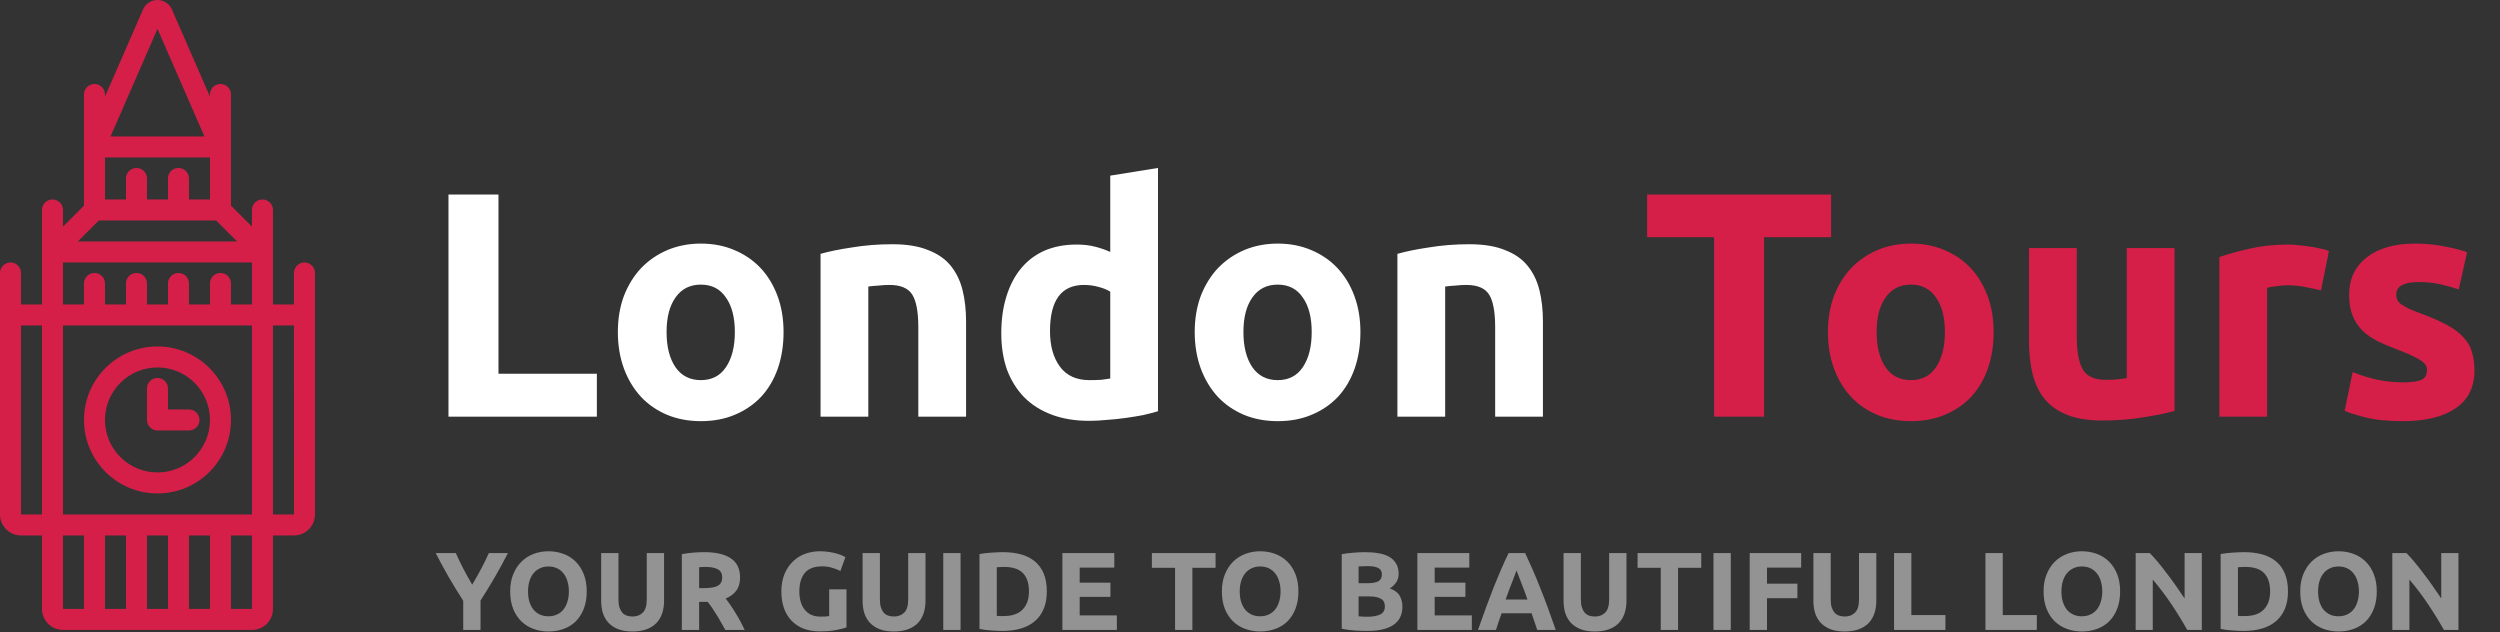 <svg width="2028" height="513" viewBox="0 0 2028 513" fill="none" xmlns="http://www.w3.org/2000/svg">
<rect x="0" y="0" width="2028" height="513" fill="#333333" stroke="none"/>
<path d="M127.752 281.045C94.824 281.045 68.133 307.739 68.133 340.664C68.133 373.588 94.824 400.282 127.752 400.282C160.677 400.282 187.371 373.588 187.371 340.664C187.332 307.755 160.661 281.084 127.752 281.045ZM127.752 383.249C104.231 383.249 85.167 364.181 85.167 340.664C85.167 317.147 104.231 298.078 127.752 298.078C151.269 298.078 170.338 317.147 170.338 340.664C170.306 364.173 151.257 383.222 127.752 383.249Z" fill="#D51F48"/>
<path d="M136.267 332.149V315.112C136.267 310.41 132.454 306.597 127.752 306.597C123.046 306.597 119.234 310.41 119.234 315.112V340.664C119.234 345.369 123.046 349.182 127.752 349.182H153.3C158.006 349.182 161.819 345.369 161.819 340.664C161.819 335.962 158.006 332.149 153.3 332.149H136.267Z" fill="#D51F48"/>
<path d="M17.033 434.349H34.067V493.968C34.078 503.368 41.697 510.99 51.1 511.001H204.404C213.804 510.99 221.426 503.368 221.438 493.968V434.349H238.471C247.875 434.337 255.493 426.719 255.504 417.316V221.43C255.504 216.724 251.691 212.912 246.986 212.912C242.284 212.912 238.471 216.724 238.471 221.43V246.978H221.438V170.326C221.438 165.624 217.625 161.811 212.919 161.811C208.217 161.811 204.404 165.624 204.404 170.326V183.835L187.371 166.802V76.645C187.371 71.939 183.558 68.126 178.852 68.126C174.15 68.126 170.338 71.939 170.338 76.645V78.411L139.355 7.423C137.249 2.87 132.68 -0.035 127.663 0C122.645 0.035 118.115 3.002 116.076 7.583L85.167 78.418V76.645C85.167 71.939 81.354 68.126 76.652 68.126C71.946 68.126 68.133 71.939 68.133 76.645V166.802L51.1 183.835V170.326C51.1 165.624 47.287 161.811 42.585 161.811C37.88 161.811 34.067 165.624 34.067 170.326V246.978H17.033V221.43C17.033 216.724 13.22 212.912 8.515 212.912C3.813 212.912 0 216.724 0 221.43V417.316C0.012 426.719 7.63 434.337 17.033 434.349ZM221.438 264.012H238.471L238.479 417.316H221.438V264.012ZM102.2 493.968H85.167V434.349H102.2V493.968ZM136.267 493.968H119.234V434.349H136.267V493.968ZM170.338 493.968H153.3V434.349H170.338V493.968ZM204.404 493.968H187.371V434.349H204.404V493.968ZM127.752 23.42L165.842 110.711H89.662L127.752 23.42ZM85.167 127.745H170.338V161.811H153.3V144.778C153.3 140.072 149.487 136.259 144.786 136.259C140.08 136.259 136.267 140.072 136.267 144.778V161.811H119.234V144.778C119.234 140.072 115.421 136.259 110.719 136.259C106.013 136.259 102.2 140.072 102.2 144.778V161.811H85.167V127.745ZM80.177 178.845H175.324L192.361 195.878H63.143L80.177 178.845ZM51.1 212.912H204.404V246.978H187.371V229.945C187.371 225.243 183.558 221.43 178.852 221.43C174.15 221.43 170.338 225.243 170.338 229.945V246.978H153.3V229.945C153.3 225.243 149.487 221.43 144.786 221.43C140.08 221.43 136.267 225.243 136.267 229.945V246.978H119.234V229.945C119.234 225.243 115.421 221.43 110.719 221.43C106.013 221.43 102.2 225.243 102.2 229.945V246.978H85.167V229.945C85.167 225.243 81.354 221.43 76.652 221.43C71.946 221.43 68.133 225.243 68.133 229.945V246.978H51.1V212.912ZM51.1 264.012H204.404V417.316H51.1V264.012ZM51.1 434.349H68.133V493.968H51.1V434.349ZM17.033 264.012H34.067V417.316H17.033V264.012Z" fill="#D51F48"/>
<path d="M484.18 303.16V338H363.8V157.82H404.36V303.16H484.18ZM635.624 269.36C635.624 280.107 634.064 289.987 630.944 299C627.824 307.84 623.317 315.467 617.424 321.88C611.531 328.12 604.424 332.973 596.104 336.44C587.957 339.907 578.771 341.64 568.544 341.64C558.491 341.64 549.304 339.907 540.984 336.44C532.837 332.973 525.817 328.12 519.924 321.88C514.031 315.467 509.437 307.84 506.144 299C502.851 289.987 501.204 280.107 501.204 269.36C501.204 258.613 502.851 248.82 506.144 239.98C509.611 231.14 514.291 223.6 520.184 217.36C526.251 211.12 533.357 206.267 541.504 202.8C549.824 199.333 558.837 197.6 568.544 197.6C578.424 197.6 587.437 199.333 595.584 202.8C603.904 206.267 611.011 211.12 616.904 217.36C622.797 223.6 627.391 231.14 630.684 239.98C633.977 248.82 635.624 258.613 635.624 269.36ZM596.104 269.36C596.104 257.4 593.677 248.04 588.824 241.28C584.144 234.347 577.384 230.88 568.544 230.88C559.704 230.88 552.857 234.347 548.004 241.28C543.151 248.04 540.724 257.4 540.724 269.36C540.724 281.32 543.151 290.853 548.004 297.96C552.857 304.893 559.704 308.36 568.544 308.36C577.384 308.36 584.144 304.893 588.824 297.96C593.677 290.853 596.104 281.32 596.104 269.36ZM665.634 205.92C672.22 204.013 680.714 202.28 691.114 200.72C701.514 198.987 712.434 198.12 723.874 198.12C735.487 198.12 745.107 199.68 752.734 202.8C760.534 205.747 766.687 209.993 771.194 215.54C775.7 221.087 778.907 227.673 780.814 235.3C782.72 242.927 783.674 251.42 783.674 260.78V338H744.934V265.46C744.934 252.98 743.287 244.14 739.994 238.94C736.7 233.74 730.547 231.14 721.534 231.14C718.76 231.14 715.814 231.313 712.694 231.66C709.574 231.833 706.8 232.093 704.374 232.44V338H665.634V205.92ZM851.759 268.58C851.759 280.54 854.446 290.16 859.819 297.44C865.192 304.72 873.166 308.36 883.739 308.36C887.206 308.36 890.412 308.273 893.359 308.1C896.306 307.753 898.732 307.407 900.639 307.06V236.6C898.212 235.04 895.006 233.74 891.019 232.7C887.206 231.66 883.306 231.14 879.319 231.14C860.946 231.14 851.759 243.62 851.759 268.58ZM939.379 333.58C935.912 334.62 931.926 335.66 927.419 336.7C922.912 337.567 918.146 338.347 913.119 339.04C908.266 339.733 903.239 340.253 898.039 340.6C893.012 341.12 888.159 341.38 883.479 341.38C872.212 341.38 862.159 339.733 853.319 336.44C844.479 333.147 837.026 328.467 830.959 322.4C824.892 316.16 820.212 308.707 816.919 300.04C813.799 291.2 812.239 281.32 812.239 270.4C812.239 259.307 813.626 249.34 816.399 240.5C819.172 231.487 823.159 223.86 828.359 217.62C833.559 211.38 839.886 206.613 847.339 203.32C854.966 200.027 863.632 198.38 873.339 198.38C878.712 198.38 883.479 198.9 887.639 199.94C891.972 200.98 896.306 202.453 900.639 204.36V142.48L939.379 136.24V333.58ZM1103.57 269.36C1103.57 280.107 1102.01 289.987 1098.89 299C1095.77 307.84 1091.27 315.467 1085.37 321.88C1079.48 328.12 1072.37 332.973 1064.05 336.44C1055.91 339.907 1046.72 341.64 1036.49 341.64C1026.44 341.64 1017.25 339.907 1008.93 336.44C1000.79 332.973 993.766 328.12 987.873 321.88C981.98 315.467 977.386 307.84 974.093 299C970.8 289.987 969.153 280.107 969.153 269.36C969.153 258.613 970.8 248.82 974.093 239.98C977.56 231.14 982.24 223.6 988.133 217.36C994.2 211.12 1001.31 206.267 1009.45 202.8C1017.77 199.333 1026.79 197.6 1036.49 197.6C1046.37 197.6 1055.39 199.333 1063.53 202.8C1071.85 206.267 1078.96 211.12 1084.85 217.36C1090.75 223.6 1095.34 231.14 1098.63 239.98C1101.93 248.82 1103.57 258.613 1103.57 269.36ZM1064.05 269.36C1064.05 257.4 1061.63 248.04 1056.77 241.28C1052.09 234.347 1045.33 230.88 1036.49 230.88C1027.65 230.88 1020.81 234.347 1015.95 241.28C1011.1 248.04 1008.67 257.4 1008.67 269.36C1008.67 281.32 1011.1 290.853 1015.95 297.96C1020.81 304.893 1027.65 308.36 1036.49 308.36C1045.33 308.36 1052.09 304.893 1056.77 297.96C1061.63 290.853 1064.05 281.32 1064.05 269.36ZM1133.58 205.92C1140.17 204.013 1148.66 202.28 1159.06 200.72C1169.46 198.987 1180.38 198.12 1191.82 198.12C1203.44 198.12 1213.06 199.68 1220.68 202.8C1228.48 205.747 1234.64 209.993 1239.14 215.54C1243.65 221.087 1246.86 227.673 1248.76 235.3C1250.67 242.927 1251.62 251.42 1251.62 260.78V338H1212.88V265.46C1212.88 252.98 1211.24 244.14 1207.94 238.94C1204.65 233.74 1198.5 231.14 1189.48 231.14C1186.71 231.14 1183.76 231.313 1180.64 231.66C1177.52 231.833 1174.75 232.093 1172.32 232.44V338H1133.58V205.92Z" fill="white"/>
<path d="M1485.39 157.82V192.4H1431.05V338H1390.49V192.4H1336.15V157.82H1485.39ZM1617.23 269.36C1617.23 280.107 1615.67 289.987 1612.55 299C1609.43 307.84 1604.92 315.467 1599.03 321.88C1593.13 328.12 1586.03 332.973 1577.71 336.44C1569.56 339.907 1560.37 341.64 1550.15 341.64C1540.09 341.64 1530.91 339.907 1522.59 336.44C1514.44 332.973 1507.42 328.12 1501.53 321.88C1495.63 315.467 1491.04 307.84 1487.75 299C1484.45 289.987 1482.81 280.107 1482.81 269.36C1482.81 258.613 1484.45 248.82 1487.75 239.98C1491.21 231.14 1495.89 223.6 1501.79 217.36C1507.85 211.12 1514.96 206.267 1523.11 202.8C1531.43 199.333 1540.44 197.6 1550.15 197.6C1560.03 197.6 1569.04 199.333 1577.19 202.8C1585.51 206.267 1592.61 211.12 1598.51 217.36C1604.4 223.6 1608.99 231.14 1612.29 239.98C1615.58 248.82 1617.23 258.613 1617.23 269.36ZM1577.71 269.36C1577.71 257.4 1575.28 248.04 1570.43 241.28C1565.75 234.347 1558.99 230.88 1550.15 230.88C1541.31 230.88 1534.46 234.347 1529.61 241.28C1524.75 248.04 1522.33 257.4 1522.33 269.36C1522.33 281.32 1524.75 290.853 1529.61 297.96C1534.46 304.893 1541.31 308.36 1550.15 308.36C1558.99 308.36 1565.75 304.893 1570.43 297.96C1575.28 290.853 1577.71 281.32 1577.71 269.36ZM1763.98 333.32C1757.39 335.227 1748.9 336.96 1738.5 338.52C1728.1 340.253 1717.18 341.12 1705.74 341.12C1694.12 341.12 1684.42 339.56 1676.62 336.44C1668.99 333.32 1662.92 328.987 1658.42 323.44C1653.91 317.72 1650.7 310.96 1648.8 303.16C1646.89 295.36 1645.94 286.78 1645.94 277.42V201.24H1684.68V272.74C1684.68 285.22 1686.32 294.233 1689.62 299.78C1692.91 305.327 1699.06 308.1 1708.08 308.1C1710.85 308.1 1713.8 308.013 1716.92 307.84C1720.04 307.493 1722.81 307.147 1725.24 306.8V201.24H1763.98V333.32ZM1882.76 235.56C1879.29 234.693 1875.22 233.827 1870.54 232.96C1865.86 231.92 1860.83 231.4 1855.46 231.4C1853.03 231.4 1850.09 231.66 1846.62 232.18C1843.33 232.527 1840.81 232.96 1839.08 233.48V338H1800.34V208.52C1807.27 206.093 1815.42 203.84 1824.78 201.76C1834.31 199.507 1844.89 198.38 1856.5 198.38C1858.58 198.38 1861.09 198.553 1864.04 198.9C1866.99 199.073 1869.93 199.42 1872.88 199.94C1875.83 200.287 1878.77 200.807 1881.72 201.5C1884.67 202.02 1887.18 202.713 1889.26 203.58L1882.76 235.56ZM1949.29 310.18C1956.39 310.18 1961.42 309.487 1964.37 308.1C1967.31 306.713 1968.79 304.027 1968.79 300.04C1968.79 296.92 1966.88 294.233 1963.07 291.98C1959.25 289.553 1953.45 286.867 1945.65 283.92C1939.58 281.667 1934.03 279.327 1929.01 276.9C1924.15 274.473 1919.99 271.613 1916.53 268.32C1913.06 264.853 1910.37 260.78 1908.47 256.1C1906.56 251.42 1905.61 245.787 1905.61 239.2C1905.61 226.373 1910.37 216.233 1919.91 208.78C1929.44 201.327 1942.53 197.6 1959.17 197.6C1967.49 197.6 1975.46 198.38 1983.09 199.94C1990.71 201.327 1996.78 202.887 2001.29 204.62L1994.53 234.78C1990.02 233.22 1985.08 231.833 1979.71 230.62C1974.51 229.407 1968.61 228.8 1962.03 228.8C1949.89 228.8 1943.83 232.18 1943.83 238.94C1943.83 240.5 1944.09 241.887 1944.61 243.1C1945.13 244.313 1946.17 245.527 1947.73 246.74C1949.29 247.78 1951.37 248.993 1953.97 250.38C1956.74 251.593 1960.21 252.98 1964.37 254.54C1972.86 257.66 1979.88 260.78 1985.43 263.9C1990.97 266.847 1995.31 270.14 1998.43 273.78C2001.72 277.247 2003.97 281.147 2005.19 285.48C2006.57 289.813 2007.27 294.84 2007.27 300.56C2007.27 314.08 2002.15 324.307 1991.93 331.24C1981.87 338.173 1967.57 341.64 1949.03 341.64C1936.89 341.64 1926.75 340.6 1918.61 338.52C1910.63 336.44 1905.09 334.707 1901.97 333.32L1908.47 301.86C1915.05 304.46 1921.81 306.54 1928.75 308.1C1935.68 309.487 1942.53 310.18 1949.29 310.18Z" fill="#D51F48"/>
<path d="M383.06 474.28C385.58 470.02 387.98 465.76 390.26 461.5C392.54 457.24 394.64 452.95 396.56 448.63H412.04C408.62 455.35 405.08 461.86 401.42 468.16C397.76 474.46 393.89 480.79 389.81 487.15V511H375.77V487.33C371.69 480.97 367.79 474.61 364.07 468.25C360.41 461.89 356.87 455.35 353.45 448.63H369.74C371.66 452.95 373.73 457.24 375.95 461.5C378.17 465.76 380.54 470.02 383.06 474.28ZM428.349 479.77C428.349 482.83 428.709 485.59 429.429 488.05C430.209 490.51 431.289 492.64 432.669 494.44C434.109 496.18 435.849 497.53 437.889 498.49C439.929 499.45 442.269 499.93 444.909 499.93C447.489 499.93 449.799 499.45 451.839 498.49C453.939 497.53 455.679 496.18 457.059 494.44C458.499 492.64 459.579 490.51 460.299 488.05C461.079 485.59 461.469 482.83 461.469 479.77C461.469 476.71 461.079 473.95 460.299 471.49C459.579 468.97 458.499 466.84 457.059 465.1C455.679 463.3 453.939 461.92 451.839 460.96C449.799 460 447.489 459.52 444.909 459.52C442.269 459.52 439.929 460.03 437.889 461.05C435.849 462.01 434.109 463.39 432.669 465.19C431.289 466.93 430.209 469.06 429.429 471.58C428.709 474.04 428.349 476.77 428.349 479.77ZM475.959 479.77C475.959 485.11 475.149 489.82 473.529 493.9C471.969 497.92 469.809 501.31 467.049 504.07C464.289 506.77 460.989 508.81 457.149 510.19C453.369 511.57 449.289 512.26 444.909 512.26C440.649 512.26 436.629 511.57 432.849 510.19C429.069 508.81 425.769 506.77 422.949 504.07C420.129 501.31 417.909 497.92 416.289 493.9C414.669 489.82 413.859 485.11 413.859 479.77C413.859 474.43 414.699 469.75 416.379 465.73C418.059 461.65 420.309 458.23 423.129 455.47C426.009 452.71 429.309 450.64 433.029 449.26C436.809 447.88 440.769 447.19 444.909 447.19C449.169 447.19 453.189 447.88 456.969 449.26C460.749 450.64 464.049 452.71 466.869 455.47C469.689 458.23 471.909 461.65 473.529 465.73C475.149 469.75 475.959 474.43 475.959 479.77ZM512.953 512.26C508.573 512.26 504.793 511.66 501.613 510.46C498.433 509.2 495.793 507.49 493.693 505.33C491.653 503.11 490.123 500.5 489.103 497.5C488.143 494.44 487.663 491.08 487.663 487.42V448.63H501.703V486.25C501.703 488.77 501.973 490.93 502.513 492.73C503.113 494.47 503.893 495.91 504.853 497.05C505.873 498.13 507.073 498.91 508.453 499.39C509.893 499.87 511.453 500.11 513.133 500.11C516.553 500.11 519.313 499.06 521.413 496.96C523.573 494.86 524.653 491.29 524.653 486.25V448.63H538.693V487.42C538.693 491.08 538.183 494.44 537.163 497.5C536.143 500.56 534.583 503.2 532.483 505.42C530.383 507.58 527.713 509.26 524.473 510.46C521.233 511.66 517.393 512.26 512.953 512.26ZM571.365 447.91C580.725 447.91 587.895 449.59 592.875 452.95C597.855 456.25 600.345 461.41 600.345 468.43C600.345 472.81 599.325 476.38 597.285 479.14C595.305 481.84 592.425 483.97 588.645 485.53C589.905 487.09 591.225 488.89 592.605 490.93C593.985 492.91 595.335 495.01 596.655 497.23C598.035 499.39 599.355 501.67 600.615 504.07C601.875 506.41 603.045 508.72 604.125 511H588.375C587.235 508.96 586.065 506.89 584.865 504.79C583.725 502.69 582.525 500.65 581.265 498.67C580.065 496.69 578.865 494.83 577.665 493.09C576.465 491.29 575.265 489.67 574.065 488.23H567.135V511H553.095V449.53C556.155 448.93 559.305 448.51 562.545 448.27C565.845 448.03 568.785 447.91 571.365 447.91ZM572.175 459.88C571.155 459.88 570.225 459.91 569.385 459.97C568.605 460.03 567.855 460.09 567.135 460.15V477.07H571.095C576.375 477.07 580.155 476.41 582.435 475.09C584.715 473.77 585.855 471.52 585.855 468.34C585.855 465.28 584.685 463.12 582.345 461.86C580.065 460.54 576.675 459.88 572.175 459.88ZM666.966 459.43C660.426 459.43 655.686 461.26 652.746 464.92C649.866 468.52 648.426 473.47 648.426 479.77C648.426 482.83 648.786 485.62 649.506 488.14C650.226 490.6 651.306 492.73 652.746 494.53C654.186 496.33 655.986 497.74 658.146 498.76C660.306 499.72 662.826 500.2 665.706 500.2C667.266 500.2 668.586 500.17 669.666 500.11C670.806 500.05 671.796 499.93 672.636 499.75V478.06H686.676V508.93C684.996 509.59 682.296 510.28 678.576 511C674.856 511.78 670.266 512.17 664.806 512.17C660.126 512.17 655.866 511.45 652.026 510.01C648.246 508.57 645.006 506.47 642.306 503.71C639.606 500.95 637.506 497.56 636.006 493.54C634.566 489.52 633.846 484.93 633.846 479.77C633.846 474.55 634.656 469.93 636.276 465.91C637.896 461.89 640.116 458.5 642.936 455.74C645.756 452.92 649.056 450.79 652.836 449.35C656.676 447.91 660.756 447.19 665.076 447.19C668.016 447.19 670.656 447.4 672.996 447.82C675.396 448.18 677.436 448.63 679.116 449.17C680.856 449.65 682.266 450.16 683.346 450.7C684.486 451.24 685.296 451.66 685.776 451.96L681.726 463.21C679.806 462.19 677.586 461.32 675.066 460.6C672.606 459.82 669.906 459.43 666.966 459.43ZM725.029 512.26C720.649 512.26 716.869 511.66 713.689 510.46C710.509 509.2 707.869 507.49 705.769 505.33C703.729 503.11 702.199 500.5 701.179 497.5C700.219 494.44 699.739 491.08 699.739 487.42V448.63H713.779V486.25C713.779 488.77 714.049 490.93 714.589 492.73C715.189 494.47 715.969 495.91 716.929 497.05C717.949 498.13 719.149 498.91 720.529 499.39C721.969 499.87 723.529 500.11 725.209 500.11C728.629 500.11 731.389 499.06 733.489 496.96C735.649 494.86 736.729 491.29 736.729 486.25V448.63H750.769V487.42C750.769 491.08 750.259 494.44 749.239 497.5C748.219 500.56 746.659 503.2 744.559 505.42C742.459 507.58 739.789 509.26 736.549 510.46C733.309 511.66 729.469 512.26 725.029 512.26ZM765.172 448.63H779.212V511H765.172V448.63ZM808.588 499.57C809.248 499.63 809.998 499.69 810.838 499.75C811.738 499.75 812.788 499.75 813.988 499.75C821.008 499.75 826.198 497.98 829.558 494.44C832.978 490.9 834.688 486.01 834.688 479.77C834.688 473.23 833.068 468.28 829.828 464.92C826.588 461.56 821.458 459.88 814.438 459.88C813.478 459.88 812.488 459.91 811.468 459.97C810.448 459.97 809.488 460.03 808.588 460.15V499.57ZM849.178 479.77C849.178 485.17 848.338 489.88 846.658 493.9C844.978 497.92 842.578 501.25 839.458 503.89C836.398 506.53 832.648 508.51 828.208 509.83C823.768 511.15 818.788 511.81 813.268 511.81C810.748 511.81 807.808 511.69 804.448 511.45C801.088 511.27 797.788 510.85 794.548 510.19V449.44C797.788 448.84 801.148 448.45 804.628 448.27C808.168 448.03 811.198 447.91 813.718 447.91C819.058 447.91 823.888 448.51 828.208 449.71C832.588 450.91 836.338 452.8 839.458 455.38C842.578 457.96 844.978 461.26 846.658 465.28C848.338 469.3 849.178 474.13 849.178 479.77ZM861.806 511V448.63H903.926V460.42H875.846V472.66H900.776V484.18H875.846V499.21H905.996V511H861.806ZM986.067 448.63V460.6H967.257V511H953.217V460.6H934.407V448.63H986.067ZM1005.67 479.77C1005.67 482.83 1006.03 485.59 1006.75 488.05C1007.53 490.51 1008.61 492.64 1009.99 494.44C1011.43 496.18 1013.17 497.53 1015.21 498.49C1017.25 499.45 1019.59 499.93 1022.23 499.93C1024.81 499.93 1027.12 499.45 1029.16 498.49C1031.26 497.53 1033 496.18 1034.38 494.44C1035.82 492.64 1036.9 490.51 1037.62 488.05C1038.4 485.59 1038.79 482.83 1038.79 479.77C1038.79 476.71 1038.4 473.95 1037.62 471.49C1036.9 468.97 1035.82 466.84 1034.38 465.1C1033 463.3 1031.26 461.92 1029.16 460.96C1027.12 460 1024.81 459.52 1022.23 459.52C1019.59 459.52 1017.25 460.03 1015.21 461.05C1013.17 462.01 1011.43 463.39 1009.99 465.19C1008.61 466.93 1007.53 469.06 1006.75 471.58C1006.03 474.04 1005.67 476.77 1005.67 479.77ZM1053.28 479.77C1053.28 485.11 1052.47 489.82 1050.85 493.9C1049.29 497.92 1047.13 501.31 1044.37 504.07C1041.61 506.77 1038.31 508.81 1034.47 510.19C1030.69 511.57 1026.61 512.26 1022.23 512.26C1017.97 512.26 1013.95 511.57 1010.17 510.19C1006.39 508.81 1003.09 506.77 1000.27 504.07C997.451 501.31 995.231 497.92 993.611 493.9C991.991 489.82 991.181 485.11 991.181 479.77C991.181 474.43 992.021 469.75 993.701 465.73C995.381 461.65 997.631 458.23 1000.45 455.47C1003.33 452.71 1006.63 450.64 1010.35 449.26C1014.13 447.88 1018.09 447.19 1022.23 447.19C1026.49 447.19 1030.51 447.88 1034.29 449.26C1038.07 450.64 1041.37 452.71 1044.19 455.47C1047.01 458.23 1049.23 461.65 1050.85 465.73C1052.47 469.75 1053.28 474.43 1053.28 479.77ZM1109.2 511.81C1105.78 511.81 1102.36 511.69 1098.94 511.45C1095.58 511.27 1092.07 510.79 1088.41 510.01V449.53C1091.29 448.99 1094.44 448.6 1097.86 448.36C1101.28 448.06 1104.46 447.91 1107.4 447.91C1111.36 447.91 1114.99 448.21 1118.29 448.81C1121.65 449.35 1124.53 450.31 1126.93 451.69C1129.33 453.07 1131.19 454.9 1132.51 457.18C1133.89 459.4 1134.58 462.16 1134.58 465.46C1134.58 470.44 1132.18 474.37 1127.38 477.25C1131.34 478.75 1134.04 480.79 1135.48 483.37C1136.92 485.95 1137.64 488.86 1137.64 492.1C1137.64 498.64 1135.24 503.56 1130.44 506.86C1125.7 510.16 1118.62 511.81 1109.2 511.81ZM1102.09 483.82V499.93C1103.11 500.05 1104.22 500.14 1105.42 500.2C1106.62 500.26 1107.94 500.29 1109.38 500.29C1113.58 500.29 1116.97 499.69 1119.55 498.49C1122.13 497.29 1123.42 495.07 1123.42 491.83C1123.42 488.95 1122.34 486.91 1120.18 485.71C1118.02 484.45 1114.93 483.82 1110.91 483.82H1102.09ZM1102.09 473.11H1108.93C1113.25 473.11 1116.34 472.57 1118.2 471.49C1120.06 470.35 1120.99 468.55 1120.99 466.09C1120.99 463.57 1120.03 461.8 1118.11 460.78C1116.19 459.76 1113.37 459.25 1109.65 459.25C1108.45 459.25 1107.16 459.28 1105.78 459.34C1104.4 459.34 1103.17 459.4 1102.09 459.52V473.11ZM1149.77 511V448.63H1191.89V460.42H1163.81V472.66H1188.74V484.18H1163.81V499.21H1193.96V511H1149.77ZM1247.01 511C1246.35 508.84 1245.6 506.62 1244.76 504.34C1243.98 502.06 1243.2 499.78 1242.42 497.5H1218.12C1217.34 499.78 1216.53 502.06 1215.69 504.34C1214.91 506.62 1214.19 508.84 1213.53 511H1198.95C1201.29 504.28 1203.51 498.07 1205.61 492.37C1207.71 486.67 1209.75 481.3 1211.73 476.26C1213.77 471.22 1215.75 466.45 1217.67 461.95C1219.65 457.39 1221.69 452.95 1223.79 448.63H1237.2C1239.24 452.95 1241.25 457.39 1243.23 461.95C1245.21 466.45 1247.19 471.22 1249.17 476.26C1251.21 481.3 1253.28 486.67 1255.38 492.37C1257.48 498.07 1259.7 504.28 1262.04 511H1247.01ZM1230.18 462.76C1229.88 463.66 1229.43 464.89 1228.83 466.45C1228.23 468.01 1227.54 469.81 1226.76 471.85C1225.98 473.89 1225.11 476.14 1224.15 478.6C1223.25 481.06 1222.32 483.64 1221.36 486.34H1239.09C1238.13 483.64 1237.2 481.06 1236.3 478.6C1235.4 476.14 1234.53 473.89 1233.69 471.85C1232.91 469.81 1232.22 468.01 1231.62 466.45C1231.02 464.89 1230.54 463.66 1230.18 462.76ZM1293.65 512.26C1289.27 512.26 1285.49 511.66 1282.31 510.46C1279.13 509.2 1276.49 507.49 1274.39 505.33C1272.35 503.11 1270.82 500.5 1269.8 497.5C1268.84 494.44 1268.36 491.08 1268.36 487.42V448.63H1282.4V486.25C1282.4 488.77 1282.67 490.93 1283.21 492.73C1283.81 494.47 1284.59 495.91 1285.55 497.05C1286.57 498.13 1287.77 498.91 1289.15 499.39C1290.59 499.87 1292.15 500.11 1293.83 500.11C1297.25 500.11 1300.01 499.06 1302.11 496.96C1304.27 494.86 1305.35 491.29 1305.35 486.25V448.63H1319.39V487.42C1319.39 491.08 1318.88 494.44 1317.86 497.5C1316.84 500.56 1315.28 503.2 1313.18 505.42C1311.08 507.58 1308.41 509.26 1305.17 510.46C1301.93 511.66 1298.09 512.26 1293.65 512.26ZM1380.05 448.63V460.6H1361.24V511H1347.2V460.6H1328.39V448.63H1380.05ZM1389.98 448.63H1404.02V511H1389.98V448.63ZM1419.35 511V448.63H1461.11V460.42H1433.39V473.47H1458.05V485.26H1433.39V511H1419.35ZM1496.32 512.26C1491.94 512.26 1488.16 511.66 1484.98 510.46C1481.8 509.2 1479.16 507.49 1477.06 505.33C1475.02 503.11 1473.49 500.5 1472.47 497.5C1471.51 494.44 1471.03 491.08 1471.03 487.42V448.63H1485.07V486.25C1485.07 488.77 1485.34 490.93 1485.88 492.73C1486.48 494.47 1487.26 495.91 1488.22 497.05C1489.24 498.13 1490.44 498.91 1491.82 499.39C1493.26 499.87 1494.82 500.11 1496.5 500.11C1499.92 500.11 1502.68 499.06 1504.78 496.96C1506.94 494.86 1508.02 491.29 1508.02 486.25V448.63H1522.06V487.42C1522.06 491.08 1521.55 494.44 1520.53 497.5C1519.51 500.56 1517.95 503.2 1515.85 505.42C1513.75 507.58 1511.08 509.26 1507.84 510.46C1504.6 511.66 1500.76 512.26 1496.32 512.26ZM1578.13 498.94V511H1536.46V448.63H1550.5V498.94H1578.13ZM1652.27 498.94V511H1610.6V448.63H1624.64V498.94H1652.27ZM1672.24 479.77C1672.24 482.83 1672.6 485.59 1673.32 488.05C1674.1 490.51 1675.18 492.64 1676.56 494.44C1678 496.18 1679.74 497.53 1681.78 498.49C1683.82 499.45 1686.16 499.93 1688.8 499.93C1691.38 499.93 1693.69 499.45 1695.73 498.49C1697.83 497.53 1699.57 496.18 1700.95 494.44C1702.39 492.64 1703.47 490.51 1704.19 488.05C1704.97 485.59 1705.36 482.83 1705.36 479.77C1705.36 476.71 1704.97 473.95 1704.19 471.49C1703.47 468.97 1702.39 466.84 1700.95 465.1C1699.57 463.3 1697.83 461.92 1695.73 460.96C1693.69 460 1691.38 459.52 1688.8 459.52C1686.16 459.52 1683.82 460.03 1681.78 461.05C1679.74 462.01 1678 463.39 1676.56 465.19C1675.18 466.93 1674.1 469.06 1673.32 471.58C1672.6 474.04 1672.24 476.77 1672.24 479.77ZM1719.85 479.77C1719.85 485.11 1719.04 489.82 1717.42 493.9C1715.86 497.92 1713.7 501.31 1710.94 504.07C1708.18 506.77 1704.88 508.81 1701.04 510.19C1697.26 511.57 1693.18 512.26 1688.8 512.26C1684.54 512.26 1680.52 511.57 1676.74 510.19C1672.96 508.81 1669.66 506.77 1666.84 504.07C1664.02 501.31 1661.8 497.92 1660.18 493.9C1658.56 489.82 1657.75 485.11 1657.75 479.77C1657.75 474.43 1658.59 469.75 1660.27 465.73C1661.95 461.65 1664.2 458.23 1667.02 455.47C1669.9 452.71 1673.2 450.64 1676.92 449.26C1680.7 447.88 1684.66 447.19 1688.8 447.19C1693.06 447.19 1697.08 447.88 1700.86 449.26C1704.64 450.64 1707.94 452.71 1710.76 455.47C1713.58 458.23 1715.8 461.65 1717.42 465.73C1719.04 469.75 1719.85 474.43 1719.85 479.77ZM1774.31 511C1770.29 503.86 1765.94 496.81 1761.26 489.85C1756.58 482.89 1751.6 476.32 1746.32 470.14V511H1732.46V448.63H1743.89C1745.87 450.61 1748.06 453.04 1750.46 455.92C1752.86 458.8 1755.29 461.89 1757.75 465.19C1760.27 468.43 1762.76 471.82 1765.22 475.36C1767.68 478.84 1769.99 482.2 1772.15 485.44V448.63H1786.1V511H1774.31ZM1815.42 499.57C1816.08 499.63 1816.83 499.69 1817.67 499.75C1818.57 499.75 1819.62 499.75 1820.82 499.75C1827.84 499.75 1833.03 497.98 1836.39 494.44C1839.81 490.9 1841.52 486.01 1841.52 479.77C1841.52 473.23 1839.9 468.28 1836.66 464.92C1833.42 461.56 1828.29 459.88 1821.27 459.88C1820.31 459.88 1819.32 459.91 1818.3 459.97C1817.28 459.97 1816.32 460.03 1815.42 460.15V499.57ZM1856.01 479.77C1856.01 485.17 1855.17 489.88 1853.49 493.9C1851.81 497.92 1849.41 501.25 1846.29 503.89C1843.23 506.53 1839.48 508.51 1835.04 509.83C1830.6 511.15 1825.62 511.81 1820.1 511.81C1817.58 511.81 1814.64 511.69 1811.28 511.45C1807.92 511.27 1804.62 510.85 1801.38 510.19V449.44C1804.62 448.84 1807.98 448.45 1811.46 448.27C1815 448.03 1818.03 447.91 1820.55 447.91C1825.89 447.91 1830.72 448.51 1835.04 449.71C1839.42 450.91 1843.17 452.8 1846.29 455.38C1849.41 457.96 1851.81 461.26 1853.49 465.28C1855.17 469.3 1856.01 474.13 1856.01 479.77ZM1880.43 479.77C1880.43 482.83 1880.79 485.59 1881.51 488.05C1882.29 490.51 1883.37 492.64 1884.75 494.44C1886.19 496.18 1887.93 497.53 1889.97 498.49C1892.01 499.45 1894.35 499.93 1896.99 499.93C1899.57 499.93 1901.88 499.45 1903.92 498.49C1906.02 497.53 1907.76 496.18 1909.14 494.44C1910.58 492.64 1911.66 490.51 1912.38 488.05C1913.16 485.59 1913.55 482.83 1913.55 479.77C1913.55 476.71 1913.16 473.95 1912.38 471.49C1911.66 468.97 1910.58 466.84 1909.14 465.1C1907.76 463.3 1906.02 461.92 1903.92 460.96C1901.88 460 1899.57 459.52 1896.99 459.52C1894.35 459.52 1892.01 460.03 1889.97 461.05C1887.93 462.01 1886.19 463.39 1884.75 465.19C1883.37 466.93 1882.29 469.06 1881.51 471.58C1880.79 474.04 1880.43 476.77 1880.43 479.77ZM1928.04 479.77C1928.04 485.11 1927.23 489.82 1925.61 493.9C1924.05 497.92 1921.89 501.31 1919.13 504.07C1916.37 506.77 1913.07 508.81 1909.23 510.19C1905.45 511.57 1901.37 512.26 1896.99 512.26C1892.73 512.26 1888.71 511.57 1884.93 510.19C1881.15 508.81 1877.85 506.77 1875.03 504.07C1872.21 501.31 1869.99 497.92 1868.37 493.9C1866.75 489.82 1865.94 485.11 1865.94 479.77C1865.94 474.43 1866.78 469.75 1868.46 465.73C1870.14 461.65 1872.39 458.23 1875.21 455.47C1878.09 452.71 1881.39 450.64 1885.11 449.26C1888.89 447.88 1892.85 447.19 1896.99 447.19C1901.25 447.19 1905.27 447.88 1909.05 449.26C1912.83 450.64 1916.13 452.71 1918.95 455.47C1921.77 458.23 1923.99 461.65 1925.61 465.73C1927.23 469.75 1928.04 474.43 1928.04 479.77ZM1982.5 511C1978.48 503.86 1974.13 496.81 1969.45 489.85C1964.77 482.89 1959.79 476.32 1954.51 470.14V511H1940.65V448.63H1952.08C1954.06 450.61 1956.25 453.04 1958.65 455.92C1961.05 458.8 1963.48 461.89 1965.94 465.19C1968.46 468.43 1970.95 471.82 1973.41 475.36C1975.87 478.84 1978.18 482.2 1980.34 485.44V448.63H1994.29V511H1982.5Z" fill="white" fill-opacity="0.47"/>
</svg>
